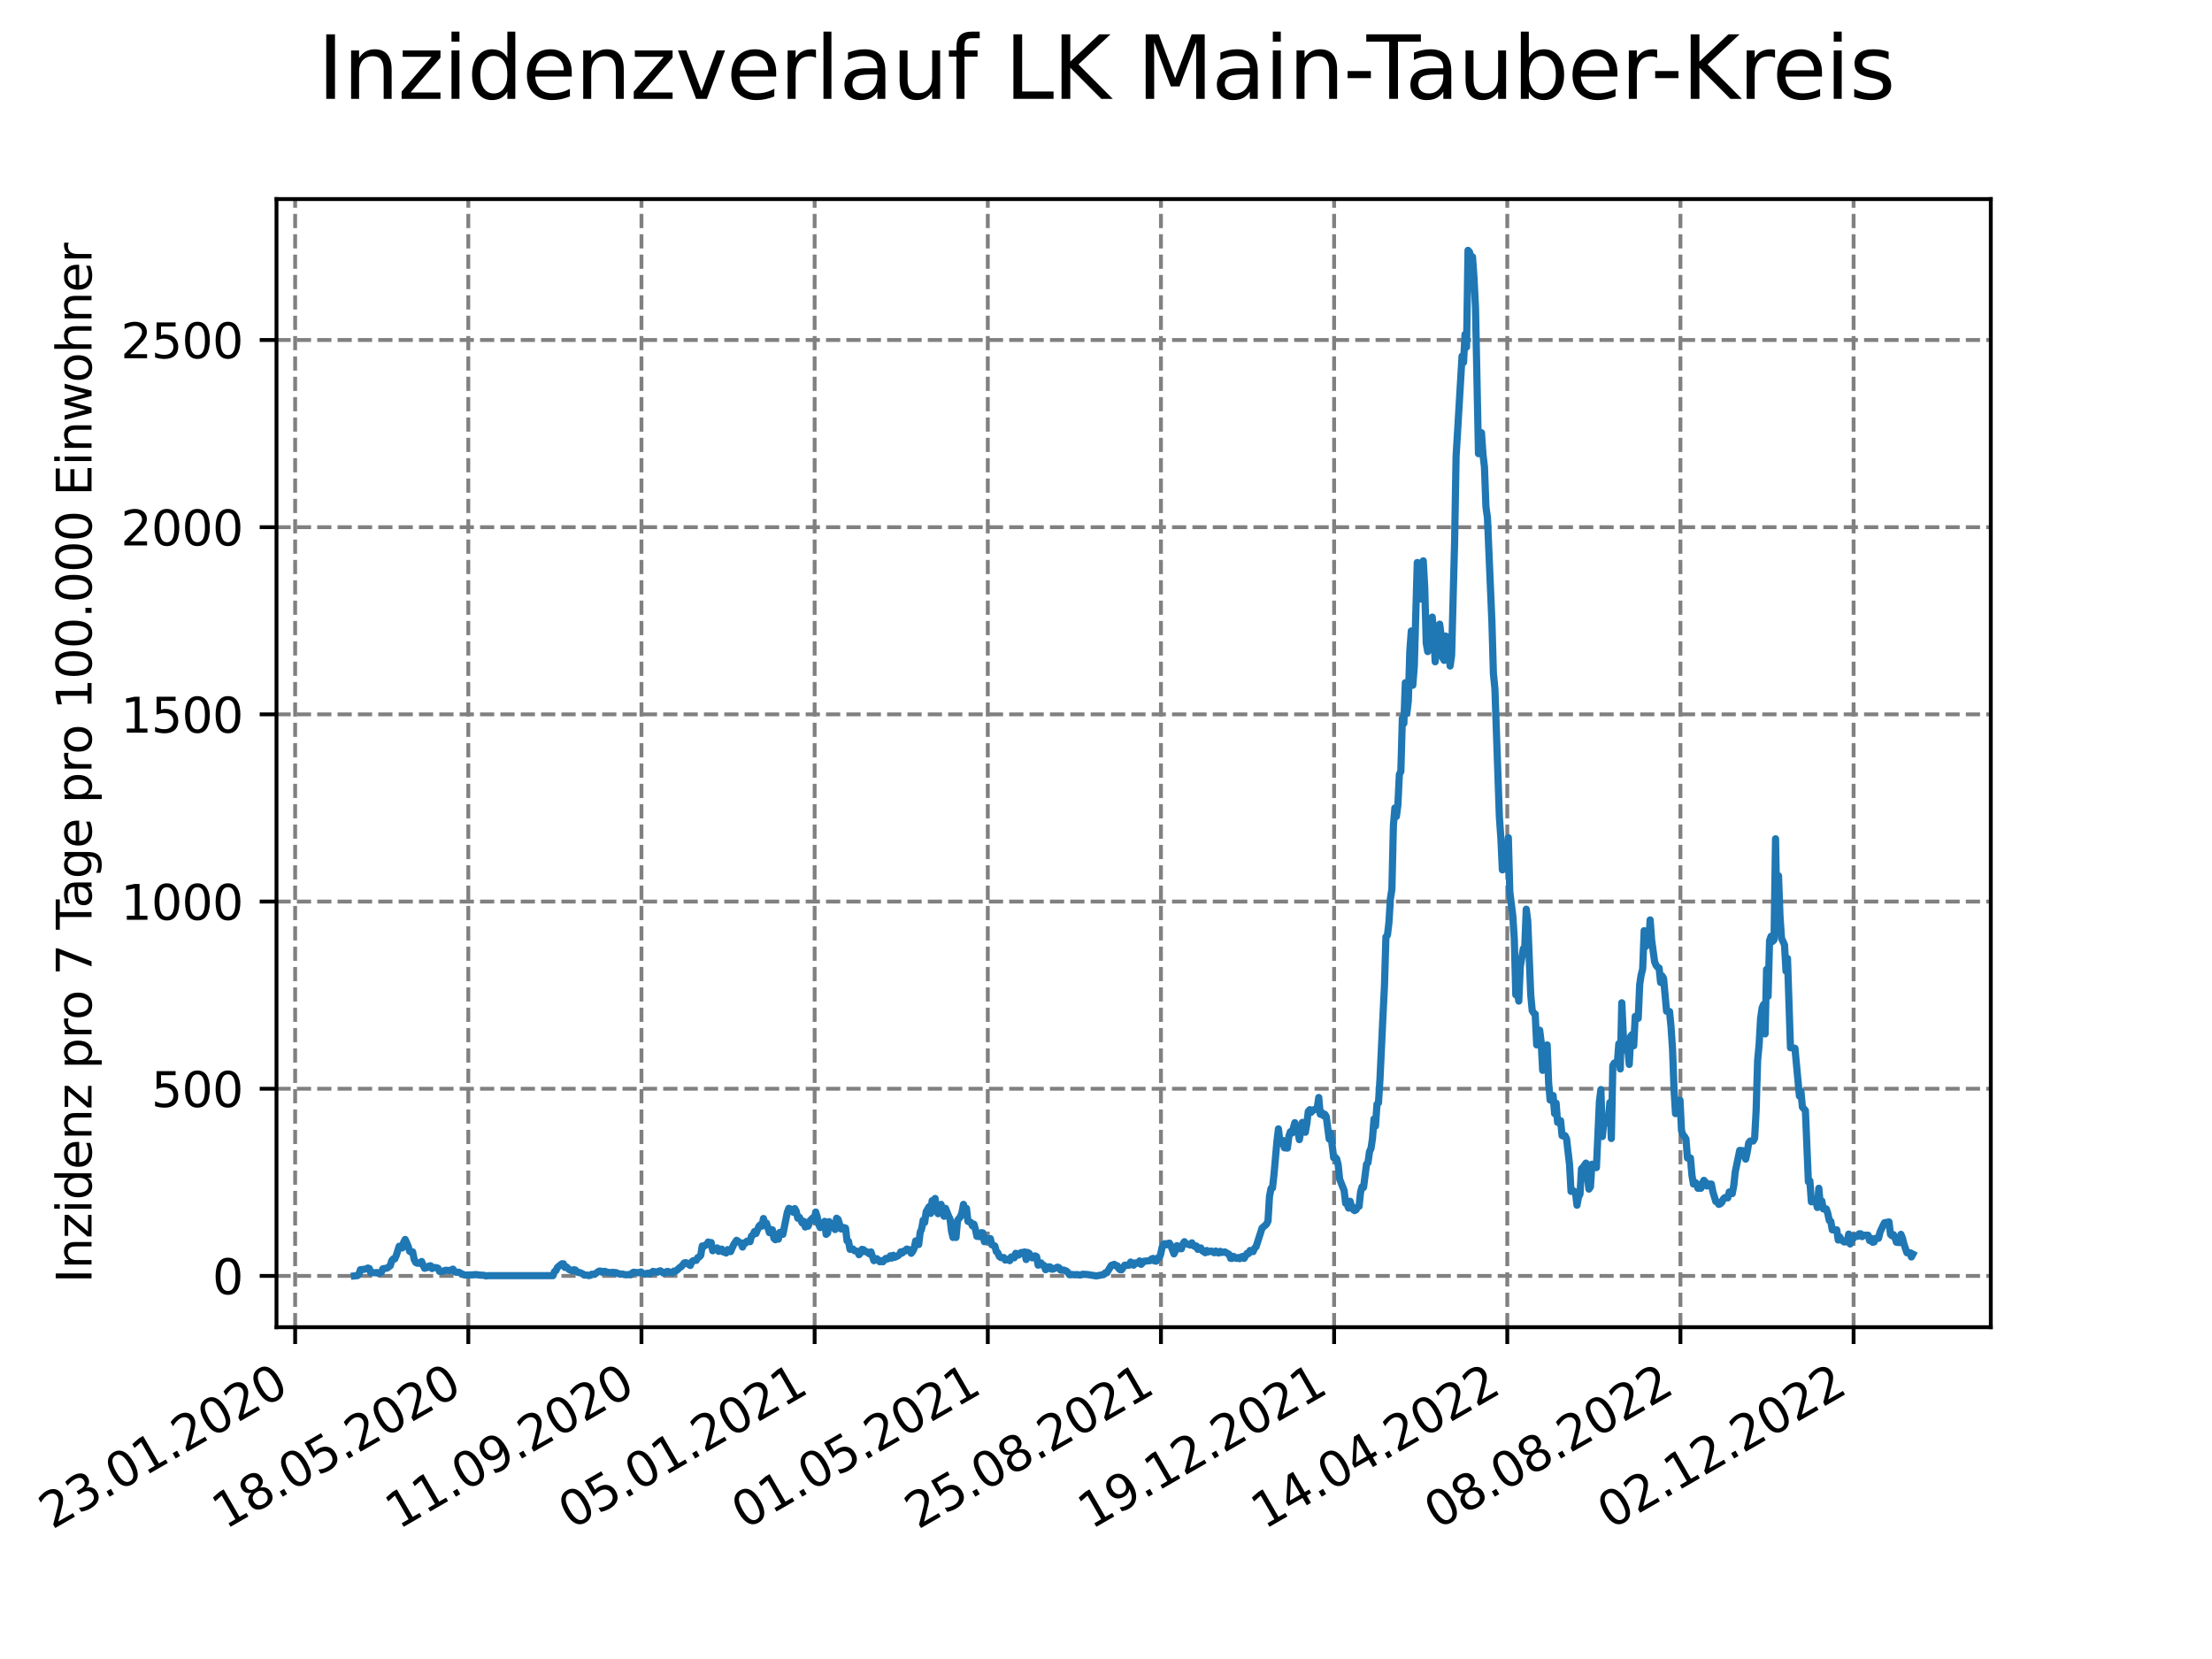 <?xml version="1.0" encoding="utf-8" standalone="no"?>
<!DOCTYPE svg PUBLIC "-//W3C//DTD SVG 1.1//EN"
  "http://www.w3.org/Graphics/SVG/1.1/DTD/svg11.dtd">
<svg xmlns:xlink="http://www.w3.org/1999/xlink" width="460.8pt" height="345.6pt" viewBox="0 0 460.8 345.6" xmlns="http://www.w3.org/2000/svg" version="1.1">
 <defs>
  <style type="text/css">*{stroke-linejoin: round; stroke-linecap: butt}</style>
 </defs>
 <g id="figure_1">
  <g id="patch_1">
   <path d="M 0 345.6 
L 460.8 345.6 
L 460.8 0 
L 0 0 
z
" style="fill: #ffffff"/>
  </g>
  <g id="axes_1">
   <g id="patch_2">
    <path d="M 57.6 276.48 
L 414.72 276.48 
L 414.72 41.472 
L 57.6 41.472 
z
" style="fill: #ffffff"/>
   </g>
   <g id="matplotlib.axis_1">
    <g id="xtick_1">
     <g id="line2d_1">
      <path d="M 61.485 276.48 
L 61.485 41.472 
" clip-path="url(#pa6967c7c0f)" style="fill: none; stroke-dasharray: 2.96,1.28; stroke-dashoffset: 0; stroke: #808080; stroke-width: 0.8"/>
     </g>
     <g id="line2d_2">
      <defs>
       <path id="m2608edc318" d="M 0 0 
L 0 3.5 
" style="stroke: #000000; stroke-width: 0.8"/>
      </defs>
      <g>
       <use xlink:href="#m2608edc318" x="61.485" y="276.48" style="stroke: #000000; stroke-width: 0.8"/>
      </g>
     </g>
     <g id="text_1">
      <!-- 23.01.2020 -->
      <g transform="translate(10.859 318.689) rotate(-30) scale(0.1 -0.1)">
       <defs>
        <path id="DejaVuSans-32" d="M 1228 531 
L 3431 531 
L 3431 0 
L 469 0 
L 469 531 
Q 828 903 1448 1529 
Q 2069 2156 2228 2338 
Q 2531 2678 2651 2914 
Q 2772 3150 2772 3378 
Q 2772 3750 2511 3984 
Q 2250 4219 1831 4219 
Q 1534 4219 1204 4116 
Q 875 4013 500 3803 
L 500 4441 
Q 881 4594 1212 4672 
Q 1544 4750 1819 4750 
Q 2544 4750 2975 4387 
Q 3406 4025 3406 3419 
Q 3406 3131 3298 2873 
Q 3191 2616 2906 2266 
Q 2828 2175 2409 1742 
Q 1991 1309 1228 531 
z
" transform="scale(0.016)"/>
        <path id="DejaVuSans-33" d="M 2597 2516 
Q 3050 2419 3304 2112 
Q 3559 1806 3559 1356 
Q 3559 666 3084 287 
Q 2609 -91 1734 -91 
Q 1441 -91 1130 -33 
Q 819 25 488 141 
L 488 750 
Q 750 597 1062 519 
Q 1375 441 1716 441 
Q 2309 441 2620 675 
Q 2931 909 2931 1356 
Q 2931 1769 2642 2001 
Q 2353 2234 1838 2234 
L 1294 2234 
L 1294 2753 
L 1863 2753 
Q 2328 2753 2575 2939 
Q 2822 3125 2822 3475 
Q 2822 3834 2567 4026 
Q 2313 4219 1838 4219 
Q 1578 4219 1281 4162 
Q 984 4106 628 3988 
L 628 4550 
Q 988 4650 1302 4700 
Q 1616 4750 1894 4750 
Q 2613 4750 3031 4423 
Q 3450 4097 3450 3541 
Q 3450 3153 3228 2886 
Q 3006 2619 2597 2516 
z
" transform="scale(0.016)"/>
        <path id="DejaVuSans-2e" d="M 684 794 
L 1344 794 
L 1344 0 
L 684 0 
L 684 794 
z
" transform="scale(0.016)"/>
        <path id="DejaVuSans-30" d="M 2034 4250 
Q 1547 4250 1301 3770 
Q 1056 3291 1056 2328 
Q 1056 1369 1301 889 
Q 1547 409 2034 409 
Q 2525 409 2770 889 
Q 3016 1369 3016 2328 
Q 3016 3291 2770 3770 
Q 2525 4250 2034 4250 
z
M 2034 4750 
Q 2819 4750 3233 4129 
Q 3647 3509 3647 2328 
Q 3647 1150 3233 529 
Q 2819 -91 2034 -91 
Q 1250 -91 836 529 
Q 422 1150 422 2328 
Q 422 3509 836 4129 
Q 1250 4750 2034 4750 
z
" transform="scale(0.016)"/>
        <path id="DejaVuSans-31" d="M 794 531 
L 1825 531 
L 1825 4091 
L 703 3866 
L 703 4441 
L 1819 4666 
L 2450 4666 
L 2450 531 
L 3481 531 
L 3481 0 
L 794 0 
L 794 531 
z
" transform="scale(0.016)"/>
       </defs>
       <use xlink:href="#DejaVuSans-32"/>
       <use xlink:href="#DejaVuSans-33" x="63.623"/>
       <use xlink:href="#DejaVuSans-2e" x="127.246"/>
       <use xlink:href="#DejaVuSans-30" x="159.033"/>
       <use xlink:href="#DejaVuSans-31" x="222.656"/>
       <use xlink:href="#DejaVuSans-2e" x="286.279"/>
       <use xlink:href="#DejaVuSans-32" x="318.066"/>
       <use xlink:href="#DejaVuSans-30" x="381.689"/>
       <use xlink:href="#DejaVuSans-32" x="445.312"/>
       <use xlink:href="#DejaVuSans-30" x="508.936"/>
      </g>
     </g>
    </g>
    <g id="xtick_2">
     <g id="line2d_3">
      <path d="M 97.557 276.48 
L 97.557 41.472 
" clip-path="url(#pa6967c7c0f)" style="fill: none; stroke-dasharray: 2.96,1.28; stroke-dashoffset: 0; stroke: #808080; stroke-width: 0.8"/>
     </g>
     <g id="line2d_4">
      <g>
       <use xlink:href="#m2608edc318" x="97.557" y="276.48" style="stroke: #000000; stroke-width: 0.8"/>
      </g>
     </g>
     <g id="text_2">
      <!-- 18.05.2020 -->
      <g transform="translate(46.932 318.689) rotate(-30) scale(0.1 -0.1)">
       <defs>
        <path id="DejaVuSans-38" d="M 2034 2216 
Q 1584 2216 1326 1975 
Q 1069 1734 1069 1313 
Q 1069 891 1326 650 
Q 1584 409 2034 409 
Q 2484 409 2743 651 
Q 3003 894 3003 1313 
Q 3003 1734 2745 1975 
Q 2488 2216 2034 2216 
z
M 1403 2484 
Q 997 2584 770 2862 
Q 544 3141 544 3541 
Q 544 4100 942 4425 
Q 1341 4750 2034 4750 
Q 2731 4750 3128 4425 
Q 3525 4100 3525 3541 
Q 3525 3141 3298 2862 
Q 3072 2584 2669 2484 
Q 3125 2378 3379 2068 
Q 3634 1759 3634 1313 
Q 3634 634 3220 271 
Q 2806 -91 2034 -91 
Q 1263 -91 848 271 
Q 434 634 434 1313 
Q 434 1759 690 2068 
Q 947 2378 1403 2484 
z
M 1172 3481 
Q 1172 3119 1398 2916 
Q 1625 2713 2034 2713 
Q 2441 2713 2670 2916 
Q 2900 3119 2900 3481 
Q 2900 3844 2670 4047 
Q 2441 4250 2034 4250 
Q 1625 4250 1398 4047 
Q 1172 3844 1172 3481 
z
" transform="scale(0.016)"/>
        <path id="DejaVuSans-35" d="M 691 4666 
L 3169 4666 
L 3169 4134 
L 1269 4134 
L 1269 2991 
Q 1406 3038 1543 3061 
Q 1681 3084 1819 3084 
Q 2600 3084 3056 2656 
Q 3513 2228 3513 1497 
Q 3513 744 3044 326 
Q 2575 -91 1722 -91 
Q 1428 -91 1123 -41 
Q 819 9 494 109 
L 494 744 
Q 775 591 1075 516 
Q 1375 441 1709 441 
Q 2250 441 2565 725 
Q 2881 1009 2881 1497 
Q 2881 1984 2565 2268 
Q 2250 2553 1709 2553 
Q 1456 2553 1204 2497 
Q 953 2441 691 2322 
L 691 4666 
z
" transform="scale(0.016)"/>
       </defs>
       <use xlink:href="#DejaVuSans-31"/>
       <use xlink:href="#DejaVuSans-38" x="63.623"/>
       <use xlink:href="#DejaVuSans-2e" x="127.246"/>
       <use xlink:href="#DejaVuSans-30" x="159.033"/>
       <use xlink:href="#DejaVuSans-35" x="222.656"/>
       <use xlink:href="#DejaVuSans-2e" x="286.279"/>
       <use xlink:href="#DejaVuSans-32" x="318.066"/>
       <use xlink:href="#DejaVuSans-30" x="381.689"/>
       <use xlink:href="#DejaVuSans-32" x="445.312"/>
       <use xlink:href="#DejaVuSans-30" x="508.936"/>
      </g>
     </g>
    </g>
    <g id="xtick_3">
     <g id="line2d_5">
      <path d="M 133.63 276.48 
L 133.63 41.472 
" clip-path="url(#pa6967c7c0f)" style="fill: none; stroke-dasharray: 2.96,1.28; stroke-dashoffset: 0; stroke: #808080; stroke-width: 0.8"/>
     </g>
     <g id="line2d_6">
      <g>
       <use xlink:href="#m2608edc318" x="133.63" y="276.48" style="stroke: #000000; stroke-width: 0.8"/>
      </g>
     </g>
     <g id="text_3">
      <!-- 11.09.2020 -->
      <g transform="translate(83.005 318.689) rotate(-30) scale(0.1 -0.1)">
       <defs>
        <path id="DejaVuSans-39" d="M 703 97 
L 703 672 
Q 941 559 1184 500 
Q 1428 441 1663 441 
Q 2288 441 2617 861 
Q 2947 1281 2994 2138 
Q 2813 1869 2534 1725 
Q 2256 1581 1919 1581 
Q 1219 1581 811 2004 
Q 403 2428 403 3163 
Q 403 3881 828 4315 
Q 1253 4750 1959 4750 
Q 2769 4750 3195 4129 
Q 3622 3509 3622 2328 
Q 3622 1225 3098 567 
Q 2575 -91 1691 -91 
Q 1453 -91 1209 -44 
Q 966 3 703 97 
z
M 1959 2075 
Q 2384 2075 2632 2365 
Q 2881 2656 2881 3163 
Q 2881 3666 2632 3958 
Q 2384 4250 1959 4250 
Q 1534 4250 1286 3958 
Q 1038 3666 1038 3163 
Q 1038 2656 1286 2365 
Q 1534 2075 1959 2075 
z
" transform="scale(0.016)"/>
       </defs>
       <use xlink:href="#DejaVuSans-31"/>
       <use xlink:href="#DejaVuSans-31" x="63.623"/>
       <use xlink:href="#DejaVuSans-2e" x="127.246"/>
       <use xlink:href="#DejaVuSans-30" x="159.033"/>
       <use xlink:href="#DejaVuSans-39" x="222.656"/>
       <use xlink:href="#DejaVuSans-2e" x="286.279"/>
       <use xlink:href="#DejaVuSans-32" x="318.066"/>
       <use xlink:href="#DejaVuSans-30" x="381.689"/>
       <use xlink:href="#DejaVuSans-32" x="445.312"/>
       <use xlink:href="#DejaVuSans-30" x="508.936"/>
      </g>
     </g>
    </g>
    <g id="xtick_4">
     <g id="line2d_7">
      <path d="M 169.703 276.48 
L 169.703 41.472 
" clip-path="url(#pa6967c7c0f)" style="fill: none; stroke-dasharray: 2.96,1.28; stroke-dashoffset: 0; stroke: #808080; stroke-width: 0.8"/>
     </g>
     <g id="line2d_8">
      <g>
       <use xlink:href="#m2608edc318" x="169.703" y="276.48" style="stroke: #000000; stroke-width: 0.8"/>
      </g>
     </g>
     <g id="text_4">
      <!-- 05.01.2021 -->
      <g transform="translate(119.078 318.689) rotate(-30) scale(0.1 -0.1)">
       <use xlink:href="#DejaVuSans-30"/>
       <use xlink:href="#DejaVuSans-35" x="63.623"/>
       <use xlink:href="#DejaVuSans-2e" x="127.246"/>
       <use xlink:href="#DejaVuSans-30" x="159.033"/>
       <use xlink:href="#DejaVuSans-31" x="222.656"/>
       <use xlink:href="#DejaVuSans-2e" x="286.279"/>
       <use xlink:href="#DejaVuSans-32" x="318.066"/>
       <use xlink:href="#DejaVuSans-30" x="381.689"/>
       <use xlink:href="#DejaVuSans-32" x="445.312"/>
       <use xlink:href="#DejaVuSans-31" x="508.936"/>
      </g>
     </g>
    </g>
    <g id="xtick_5">
     <g id="line2d_9">
      <path d="M 205.775 276.48 
L 205.775 41.472 
" clip-path="url(#pa6967c7c0f)" style="fill: none; stroke-dasharray: 2.96,1.28; stroke-dashoffset: 0; stroke: #808080; stroke-width: 0.8"/>
     </g>
     <g id="line2d_10">
      <g>
       <use xlink:href="#m2608edc318" x="205.775" y="276.48" style="stroke: #000000; stroke-width: 0.8"/>
      </g>
     </g>
     <g id="text_5">
      <!-- 01.05.2021 -->
      <g transform="translate(155.15 318.689) rotate(-30) scale(0.1 -0.1)">
       <use xlink:href="#DejaVuSans-30"/>
       <use xlink:href="#DejaVuSans-31" x="63.623"/>
       <use xlink:href="#DejaVuSans-2e" x="127.246"/>
       <use xlink:href="#DejaVuSans-30" x="159.033"/>
       <use xlink:href="#DejaVuSans-35" x="222.656"/>
       <use xlink:href="#DejaVuSans-2e" x="286.279"/>
       <use xlink:href="#DejaVuSans-32" x="318.066"/>
       <use xlink:href="#DejaVuSans-30" x="381.689"/>
       <use xlink:href="#DejaVuSans-32" x="445.312"/>
       <use xlink:href="#DejaVuSans-31" x="508.936"/>
      </g>
     </g>
    </g>
    <g id="xtick_6">
     <g id="line2d_11">
      <path d="M 241.848 276.48 
L 241.848 41.472 
" clip-path="url(#pa6967c7c0f)" style="fill: none; stroke-dasharray: 2.96,1.28; stroke-dashoffset: 0; stroke: #808080; stroke-width: 0.8"/>
     </g>
     <g id="line2d_12">
      <g>
       <use xlink:href="#m2608edc318" x="241.848" y="276.48" style="stroke: #000000; stroke-width: 0.8"/>
      </g>
     </g>
     <g id="text_6">
      <!-- 25.08.2021 -->
      <g transform="translate(191.223 318.689) rotate(-30) scale(0.1 -0.1)">
       <use xlink:href="#DejaVuSans-32"/>
       <use xlink:href="#DejaVuSans-35" x="63.623"/>
       <use xlink:href="#DejaVuSans-2e" x="127.246"/>
       <use xlink:href="#DejaVuSans-30" x="159.033"/>
       <use xlink:href="#DejaVuSans-38" x="222.656"/>
       <use xlink:href="#DejaVuSans-2e" x="286.279"/>
       <use xlink:href="#DejaVuSans-32" x="318.066"/>
       <use xlink:href="#DejaVuSans-30" x="381.689"/>
       <use xlink:href="#DejaVuSans-32" x="445.312"/>
       <use xlink:href="#DejaVuSans-31" x="508.936"/>
      </g>
     </g>
    </g>
    <g id="xtick_7">
     <g id="line2d_13">
      <path d="M 277.921 276.48 
L 277.921 41.472 
" clip-path="url(#pa6967c7c0f)" style="fill: none; stroke-dasharray: 2.96,1.28; stroke-dashoffset: 0; stroke: #808080; stroke-width: 0.8"/>
     </g>
     <g id="line2d_14">
      <g>
       <use xlink:href="#m2608edc318" x="277.921" y="276.48" style="stroke: #000000; stroke-width: 0.8"/>
      </g>
     </g>
     <g id="text_7">
      <!-- 19.12.2021 -->
      <g transform="translate(227.296 318.689) rotate(-30) scale(0.1 -0.1)">
       <use xlink:href="#DejaVuSans-31"/>
       <use xlink:href="#DejaVuSans-39" x="63.623"/>
       <use xlink:href="#DejaVuSans-2e" x="127.246"/>
       <use xlink:href="#DejaVuSans-31" x="159.033"/>
       <use xlink:href="#DejaVuSans-32" x="222.656"/>
       <use xlink:href="#DejaVuSans-2e" x="286.279"/>
       <use xlink:href="#DejaVuSans-32" x="318.066"/>
       <use xlink:href="#DejaVuSans-30" x="381.689"/>
       <use xlink:href="#DejaVuSans-32" x="445.312"/>
       <use xlink:href="#DejaVuSans-31" x="508.936"/>
      </g>
     </g>
    </g>
    <g id="xtick_8">
     <g id="line2d_15">
      <path d="M 313.994 276.48 
L 313.994 41.472 
" clip-path="url(#pa6967c7c0f)" style="fill: none; stroke-dasharray: 2.96,1.28; stroke-dashoffset: 0; stroke: #808080; stroke-width: 0.8"/>
     </g>
     <g id="line2d_16">
      <g>
       <use xlink:href="#m2608edc318" x="313.994" y="276.48" style="stroke: #000000; stroke-width: 0.8"/>
      </g>
     </g>
     <g id="text_8">
      <!-- 14.04.2022 -->
      <g transform="translate(263.368 318.689) rotate(-30) scale(0.1 -0.1)">
       <defs>
        <path id="DejaVuSans-34" d="M 2419 4116 
L 825 1625 
L 2419 1625 
L 2419 4116 
z
M 2253 4666 
L 3047 4666 
L 3047 1625 
L 3713 1625 
L 3713 1100 
L 3047 1100 
L 3047 0 
L 2419 0 
L 2419 1100 
L 313 1100 
L 313 1709 
L 2253 4666 
z
" transform="scale(0.016)"/>
       </defs>
       <use xlink:href="#DejaVuSans-31"/>
       <use xlink:href="#DejaVuSans-34" x="63.623"/>
       <use xlink:href="#DejaVuSans-2e" x="127.246"/>
       <use xlink:href="#DejaVuSans-30" x="159.033"/>
       <use xlink:href="#DejaVuSans-34" x="222.656"/>
       <use xlink:href="#DejaVuSans-2e" x="286.279"/>
       <use xlink:href="#DejaVuSans-32" x="318.066"/>
       <use xlink:href="#DejaVuSans-30" x="381.689"/>
       <use xlink:href="#DejaVuSans-32" x="445.312"/>
       <use xlink:href="#DejaVuSans-32" x="508.936"/>
      </g>
     </g>
    </g>
    <g id="xtick_9">
     <g id="line2d_17">
      <path d="M 350.066 276.48 
L 350.066 41.472 
" clip-path="url(#pa6967c7c0f)" style="fill: none; stroke-dasharray: 2.96,1.28; stroke-dashoffset: 0; stroke: #808080; stroke-width: 0.8"/>
     </g>
     <g id="line2d_18">
      <g>
       <use xlink:href="#m2608edc318" x="350.066" y="276.48" style="stroke: #000000; stroke-width: 0.8"/>
      </g>
     </g>
     <g id="text_9">
      <!-- 08.08.2022 -->
      <g transform="translate(299.441 318.689) rotate(-30) scale(0.1 -0.1)">
       <use xlink:href="#DejaVuSans-30"/>
       <use xlink:href="#DejaVuSans-38" x="63.623"/>
       <use xlink:href="#DejaVuSans-2e" x="127.246"/>
       <use xlink:href="#DejaVuSans-30" x="159.033"/>
       <use xlink:href="#DejaVuSans-38" x="222.656"/>
       <use xlink:href="#DejaVuSans-2e" x="286.279"/>
       <use xlink:href="#DejaVuSans-32" x="318.066"/>
       <use xlink:href="#DejaVuSans-30" x="381.689"/>
       <use xlink:href="#DejaVuSans-32" x="445.312"/>
       <use xlink:href="#DejaVuSans-32" x="508.936"/>
      </g>
     </g>
    </g>
    <g id="xtick_10">
     <g id="line2d_19">
      <path d="M 386.139 276.48 
L 386.139 41.472 
" clip-path="url(#pa6967c7c0f)" style="fill: none; stroke-dasharray: 2.96,1.28; stroke-dashoffset: 0; stroke: #808080; stroke-width: 0.8"/>
     </g>
     <g id="line2d_20">
      <g>
       <use xlink:href="#m2608edc318" x="386.139" y="276.48" style="stroke: #000000; stroke-width: 0.8"/>
      </g>
     </g>
     <g id="text_10">
      <!-- 02.12.2022 -->
      <g transform="translate(335.514 318.689) rotate(-30) scale(0.1 -0.1)">
       <use xlink:href="#DejaVuSans-30"/>
       <use xlink:href="#DejaVuSans-32" x="63.623"/>
       <use xlink:href="#DejaVuSans-2e" x="127.246"/>
       <use xlink:href="#DejaVuSans-31" x="159.033"/>
       <use xlink:href="#DejaVuSans-32" x="222.656"/>
       <use xlink:href="#DejaVuSans-2e" x="286.279"/>
       <use xlink:href="#DejaVuSans-32" x="318.066"/>
       <use xlink:href="#DejaVuSans-30" x="381.689"/>
       <use xlink:href="#DejaVuSans-32" x="445.312"/>
       <use xlink:href="#DejaVuSans-32" x="508.936"/>
      </g>
     </g>
    </g>
   </g>
   <g id="matplotlib.axis_2">
    <g id="ytick_1">
     <g id="line2d_21">
      <path d="M 57.6 265.798 
L 414.72 265.798 
" clip-path="url(#pa6967c7c0f)" style="fill: none; stroke-dasharray: 2.96,1.28; stroke-dashoffset: 0; stroke: #808080; stroke-width: 0.8"/>
     </g>
     <g id="line2d_22">
      <defs>
       <path id="m32e8755e4c" d="M 0 0 
L -3.5 0 
" style="stroke: #000000; stroke-width: 0.8"/>
      </defs>
      <g>
       <use xlink:href="#m32e8755e4c" x="57.6" y="265.798" style="stroke: #000000; stroke-width: 0.8"/>
      </g>
     </g>
     <g id="text_11">
      <!-- 0 -->
      <g transform="translate(44.237 269.597) scale(0.1 -0.1)">
       <use xlink:href="#DejaVuSans-30"/>
      </g>
     </g>
    </g>
    <g id="ytick_2">
     <g id="line2d_23">
      <path d="M 57.6 226.804 
L 414.72 226.804 
" clip-path="url(#pa6967c7c0f)" style="fill: none; stroke-dasharray: 2.96,1.28; stroke-dashoffset: 0; stroke: #808080; stroke-width: 0.8"/>
     </g>
     <g id="line2d_24">
      <g>
       <use xlink:href="#m32e8755e4c" x="57.6" y="226.804" style="stroke: #000000; stroke-width: 0.8"/>
      </g>
     </g>
     <g id="text_12">
      <!-- 500 -->
      <g transform="translate(31.512 230.603) scale(0.1 -0.1)">
       <use xlink:href="#DejaVuSans-35"/>
       <use xlink:href="#DejaVuSans-30" x="63.623"/>
       <use xlink:href="#DejaVuSans-30" x="127.246"/>
      </g>
     </g>
    </g>
    <g id="ytick_3">
     <g id="line2d_25">
      <path d="M 57.6 187.81 
L 414.72 187.81 
" clip-path="url(#pa6967c7c0f)" style="fill: none; stroke-dasharray: 2.96,1.28; stroke-dashoffset: 0; stroke: #808080; stroke-width: 0.8"/>
     </g>
     <g id="line2d_26">
      <g>
       <use xlink:href="#m32e8755e4c" x="57.6" y="187.81" style="stroke: #000000; stroke-width: 0.8"/>
      </g>
     </g>
     <g id="text_13">
      <!-- 1000 -->
      <g transform="translate(25.15 191.609) scale(0.1 -0.1)">
       <use xlink:href="#DejaVuSans-31"/>
       <use xlink:href="#DejaVuSans-30" x="63.623"/>
       <use xlink:href="#DejaVuSans-30" x="127.246"/>
       <use xlink:href="#DejaVuSans-30" x="190.869"/>
      </g>
     </g>
    </g>
    <g id="ytick_4">
     <g id="line2d_27">
      <path d="M 57.6 148.816 
L 414.72 148.816 
" clip-path="url(#pa6967c7c0f)" style="fill: none; stroke-dasharray: 2.96,1.28; stroke-dashoffset: 0; stroke: #808080; stroke-width: 0.8"/>
     </g>
     <g id="line2d_28">
      <g>
       <use xlink:href="#m32e8755e4c" x="57.6" y="148.816" style="stroke: #000000; stroke-width: 0.8"/>
      </g>
     </g>
     <g id="text_14">
      <!-- 1500 -->
      <g transform="translate(25.15 152.615) scale(0.1 -0.1)">
       <use xlink:href="#DejaVuSans-31"/>
       <use xlink:href="#DejaVuSans-35" x="63.623"/>
       <use xlink:href="#DejaVuSans-30" x="127.246"/>
       <use xlink:href="#DejaVuSans-30" x="190.869"/>
      </g>
     </g>
    </g>
    <g id="ytick_5">
     <g id="line2d_29">
      <path d="M 57.6 109.822 
L 414.72 109.822 
" clip-path="url(#pa6967c7c0f)" style="fill: none; stroke-dasharray: 2.96,1.28; stroke-dashoffset: 0; stroke: #808080; stroke-width: 0.8"/>
     </g>
     <g id="line2d_30">
      <g>
       <use xlink:href="#m32e8755e4c" x="57.6" y="109.822" style="stroke: #000000; stroke-width: 0.8"/>
      </g>
     </g>
     <g id="text_15">
      <!-- 2000 -->
      <g transform="translate(25.15 113.621) scale(0.1 -0.1)">
       <use xlink:href="#DejaVuSans-32"/>
       <use xlink:href="#DejaVuSans-30" x="63.623"/>
       <use xlink:href="#DejaVuSans-30" x="127.246"/>
       <use xlink:href="#DejaVuSans-30" x="190.869"/>
      </g>
     </g>
    </g>
    <g id="ytick_6">
     <g id="line2d_31">
      <path d="M 57.6 70.828 
L 414.72 70.828 
" clip-path="url(#pa6967c7c0f)" style="fill: none; stroke-dasharray: 2.96,1.28; stroke-dashoffset: 0; stroke: #808080; stroke-width: 0.8"/>
     </g>
     <g id="line2d_32">
      <g>
       <use xlink:href="#m32e8755e4c" x="57.6" y="70.828" style="stroke: #000000; stroke-width: 0.8"/>
      </g>
     </g>
     <g id="text_16">
      <!-- 2500 -->
      <g transform="translate(25.15 74.627) scale(0.1 -0.1)">
       <use xlink:href="#DejaVuSans-32"/>
       <use xlink:href="#DejaVuSans-35" x="63.623"/>
       <use xlink:href="#DejaVuSans-30" x="127.246"/>
       <use xlink:href="#DejaVuSans-30" x="190.869"/>
      </g>
     </g>
    </g>
    <g id="text_17">
     <!-- Inzidenz pro 7 Tage pro 100.000 Einwohner -->
     <g transform="translate(19.07 267.301) rotate(-90) scale(0.1 -0.1)">
      <defs>
       <path id="DejaVuSans-49" d="M 628 4666 
L 1259 4666 
L 1259 0 
L 628 0 
L 628 4666 
z
" transform="scale(0.016)"/>
       <path id="DejaVuSans-6e" d="M 3513 2113 
L 3513 0 
L 2938 0 
L 2938 2094 
Q 2938 2591 2744 2837 
Q 2550 3084 2163 3084 
Q 1697 3084 1428 2787 
Q 1159 2491 1159 1978 
L 1159 0 
L 581 0 
L 581 3500 
L 1159 3500 
L 1159 2956 
Q 1366 3272 1645 3428 
Q 1925 3584 2291 3584 
Q 2894 3584 3203 3211 
Q 3513 2838 3513 2113 
z
" transform="scale(0.016)"/>
       <path id="DejaVuSans-7a" d="M 353 3500 
L 3084 3500 
L 3084 2975 
L 922 459 
L 3084 459 
L 3084 0 
L 275 0 
L 275 525 
L 2438 3041 
L 353 3041 
L 353 3500 
z
" transform="scale(0.016)"/>
       <path id="DejaVuSans-69" d="M 603 3500 
L 1178 3500 
L 1178 0 
L 603 0 
L 603 3500 
z
M 603 4863 
L 1178 4863 
L 1178 4134 
L 603 4134 
L 603 4863 
z
" transform="scale(0.016)"/>
       <path id="DejaVuSans-64" d="M 2906 2969 
L 2906 4863 
L 3481 4863 
L 3481 0 
L 2906 0 
L 2906 525 
Q 2725 213 2448 61 
Q 2172 -91 1784 -91 
Q 1150 -91 751 415 
Q 353 922 353 1747 
Q 353 2572 751 3078 
Q 1150 3584 1784 3584 
Q 2172 3584 2448 3432 
Q 2725 3281 2906 2969 
z
M 947 1747 
Q 947 1113 1208 752 
Q 1469 391 1925 391 
Q 2381 391 2643 752 
Q 2906 1113 2906 1747 
Q 2906 2381 2643 2742 
Q 2381 3103 1925 3103 
Q 1469 3103 1208 2742 
Q 947 2381 947 1747 
z
" transform="scale(0.016)"/>
       <path id="DejaVuSans-65" d="M 3597 1894 
L 3597 1613 
L 953 1613 
Q 991 1019 1311 708 
Q 1631 397 2203 397 
Q 2534 397 2845 478 
Q 3156 559 3463 722 
L 3463 178 
Q 3153 47 2828 -22 
Q 2503 -91 2169 -91 
Q 1331 -91 842 396 
Q 353 884 353 1716 
Q 353 2575 817 3079 
Q 1281 3584 2069 3584 
Q 2775 3584 3186 3129 
Q 3597 2675 3597 1894 
z
M 3022 2063 
Q 3016 2534 2758 2815 
Q 2500 3097 2075 3097 
Q 1594 3097 1305 2825 
Q 1016 2553 972 2059 
L 3022 2063 
z
" transform="scale(0.016)"/>
       <path id="DejaVuSans-20" transform="scale(0.016)"/>
       <path id="DejaVuSans-70" d="M 1159 525 
L 1159 -1331 
L 581 -1331 
L 581 3500 
L 1159 3500 
L 1159 2969 
Q 1341 3281 1617 3432 
Q 1894 3584 2278 3584 
Q 2916 3584 3314 3078 
Q 3713 2572 3713 1747 
Q 3713 922 3314 415 
Q 2916 -91 2278 -91 
Q 1894 -91 1617 61 
Q 1341 213 1159 525 
z
M 3116 1747 
Q 3116 2381 2855 2742 
Q 2594 3103 2138 3103 
Q 1681 3103 1420 2742 
Q 1159 2381 1159 1747 
Q 1159 1113 1420 752 
Q 1681 391 2138 391 
Q 2594 391 2855 752 
Q 3116 1113 3116 1747 
z
" transform="scale(0.016)"/>
       <path id="DejaVuSans-72" d="M 2631 2963 
Q 2534 3019 2420 3045 
Q 2306 3072 2169 3072 
Q 1681 3072 1420 2755 
Q 1159 2438 1159 1844 
L 1159 0 
L 581 0 
L 581 3500 
L 1159 3500 
L 1159 2956 
Q 1341 3275 1631 3429 
Q 1922 3584 2338 3584 
Q 2397 3584 2469 3576 
Q 2541 3569 2628 3553 
L 2631 2963 
z
" transform="scale(0.016)"/>
       <path id="DejaVuSans-6f" d="M 1959 3097 
Q 1497 3097 1228 2736 
Q 959 2375 959 1747 
Q 959 1119 1226 758 
Q 1494 397 1959 397 
Q 2419 397 2687 759 
Q 2956 1122 2956 1747 
Q 2956 2369 2687 2733 
Q 2419 3097 1959 3097 
z
M 1959 3584 
Q 2709 3584 3137 3096 
Q 3566 2609 3566 1747 
Q 3566 888 3137 398 
Q 2709 -91 1959 -91 
Q 1206 -91 779 398 
Q 353 888 353 1747 
Q 353 2609 779 3096 
Q 1206 3584 1959 3584 
z
" transform="scale(0.016)"/>
       <path id="DejaVuSans-37" d="M 525 4666 
L 3525 4666 
L 3525 4397 
L 1831 0 
L 1172 0 
L 2766 4134 
L 525 4134 
L 525 4666 
z
" transform="scale(0.016)"/>
       <path id="DejaVuSans-54" d="M -19 4666 
L 3928 4666 
L 3928 4134 
L 2272 4134 
L 2272 0 
L 1638 0 
L 1638 4134 
L -19 4134 
L -19 4666 
z
" transform="scale(0.016)"/>
       <path id="DejaVuSans-61" d="M 2194 1759 
Q 1497 1759 1228 1600 
Q 959 1441 959 1056 
Q 959 750 1161 570 
Q 1363 391 1709 391 
Q 2188 391 2477 730 
Q 2766 1069 2766 1631 
L 2766 1759 
L 2194 1759 
z
M 3341 1997 
L 3341 0 
L 2766 0 
L 2766 531 
Q 2569 213 2275 61 
Q 1981 -91 1556 -91 
Q 1019 -91 701 211 
Q 384 513 384 1019 
Q 384 1609 779 1909 
Q 1175 2209 1959 2209 
L 2766 2209 
L 2766 2266 
Q 2766 2663 2505 2880 
Q 2244 3097 1772 3097 
Q 1472 3097 1187 3025 
Q 903 2953 641 2809 
L 641 3341 
Q 956 3463 1253 3523 
Q 1550 3584 1831 3584 
Q 2591 3584 2966 3190 
Q 3341 2797 3341 1997 
z
" transform="scale(0.016)"/>
       <path id="DejaVuSans-67" d="M 2906 1791 
Q 2906 2416 2648 2759 
Q 2391 3103 1925 3103 
Q 1463 3103 1205 2759 
Q 947 2416 947 1791 
Q 947 1169 1205 825 
Q 1463 481 1925 481 
Q 2391 481 2648 825 
Q 2906 1169 2906 1791 
z
M 3481 434 
Q 3481 -459 3084 -895 
Q 2688 -1331 1869 -1331 
Q 1566 -1331 1297 -1286 
Q 1028 -1241 775 -1147 
L 775 -588 
Q 1028 -725 1275 -790 
Q 1522 -856 1778 -856 
Q 2344 -856 2625 -561 
Q 2906 -266 2906 331 
L 2906 616 
Q 2728 306 2450 153 
Q 2172 0 1784 0 
Q 1141 0 747 490 
Q 353 981 353 1791 
Q 353 2603 747 3093 
Q 1141 3584 1784 3584 
Q 2172 3584 2450 3431 
Q 2728 3278 2906 2969 
L 2906 3500 
L 3481 3500 
L 3481 434 
z
" transform="scale(0.016)"/>
       <path id="DejaVuSans-45" d="M 628 4666 
L 3578 4666 
L 3578 4134 
L 1259 4134 
L 1259 2753 
L 3481 2753 
L 3481 2222 
L 1259 2222 
L 1259 531 
L 3634 531 
L 3634 0 
L 628 0 
L 628 4666 
z
" transform="scale(0.016)"/>
       <path id="DejaVuSans-77" d="M 269 3500 
L 844 3500 
L 1563 769 
L 2278 3500 
L 2956 3500 
L 3675 769 
L 4391 3500 
L 4966 3500 
L 4050 0 
L 3372 0 
L 2619 2869 
L 1863 0 
L 1184 0 
L 269 3500 
z
" transform="scale(0.016)"/>
       <path id="DejaVuSans-68" d="M 3513 2113 
L 3513 0 
L 2938 0 
L 2938 2094 
Q 2938 2591 2744 2837 
Q 2550 3084 2163 3084 
Q 1697 3084 1428 2787 
Q 1159 2491 1159 1978 
L 1159 0 
L 581 0 
L 581 4863 
L 1159 4863 
L 1159 2956 
Q 1366 3272 1645 3428 
Q 1925 3584 2291 3584 
Q 2894 3584 3203 3211 
Q 3513 2838 3513 2113 
z
" transform="scale(0.016)"/>
      </defs>
      <use xlink:href="#DejaVuSans-49"/>
      <use xlink:href="#DejaVuSans-6e" x="29.492"/>
      <use xlink:href="#DejaVuSans-7a" x="92.871"/>
      <use xlink:href="#DejaVuSans-69" x="145.361"/>
      <use xlink:href="#DejaVuSans-64" x="173.145"/>
      <use xlink:href="#DejaVuSans-65" x="236.621"/>
      <use xlink:href="#DejaVuSans-6e" x="298.145"/>
      <use xlink:href="#DejaVuSans-7a" x="361.523"/>
      <use xlink:href="#DejaVuSans-20" x="414.014"/>
      <use xlink:href="#DejaVuSans-70" x="445.801"/>
      <use xlink:href="#DejaVuSans-72" x="509.277"/>
      <use xlink:href="#DejaVuSans-6f" x="548.141"/>
      <use xlink:href="#DejaVuSans-20" x="609.322"/>
      <use xlink:href="#DejaVuSans-37" x="641.109"/>
      <use xlink:href="#DejaVuSans-20" x="704.732"/>
      <use xlink:href="#DejaVuSans-54" x="736.52"/>
      <use xlink:href="#DejaVuSans-61" x="781.104"/>
      <use xlink:href="#DejaVuSans-67" x="842.383"/>
      <use xlink:href="#DejaVuSans-65" x="905.859"/>
      <use xlink:href="#DejaVuSans-20" x="967.383"/>
      <use xlink:href="#DejaVuSans-70" x="999.17"/>
      <use xlink:href="#DejaVuSans-72" x="1062.646"/>
      <use xlink:href="#DejaVuSans-6f" x="1101.51"/>
      <use xlink:href="#DejaVuSans-20" x="1162.691"/>
      <use xlink:href="#DejaVuSans-31" x="1194.479"/>
      <use xlink:href="#DejaVuSans-30" x="1258.102"/>
      <use xlink:href="#DejaVuSans-30" x="1321.725"/>
      <use xlink:href="#DejaVuSans-2e" x="1385.348"/>
      <use xlink:href="#DejaVuSans-30" x="1417.135"/>
      <use xlink:href="#DejaVuSans-30" x="1480.758"/>
      <use xlink:href="#DejaVuSans-30" x="1544.381"/>
      <use xlink:href="#DejaVuSans-20" x="1608.004"/>
      <use xlink:href="#DejaVuSans-45" x="1639.791"/>
      <use xlink:href="#DejaVuSans-69" x="1702.975"/>
      <use xlink:href="#DejaVuSans-6e" x="1730.758"/>
      <use xlink:href="#DejaVuSans-77" x="1794.137"/>
      <use xlink:href="#DejaVuSans-6f" x="1875.924"/>
      <use xlink:href="#DejaVuSans-68" x="1937.105"/>
      <use xlink:href="#DejaVuSans-6e" x="2000.484"/>
      <use xlink:href="#DejaVuSans-65" x="2063.863"/>
      <use xlink:href="#DejaVuSans-72" x="2125.387"/>
     </g>
    </g>
   </g>
   <g id="line2d_33">
    <path d="M 73.833 265.798 
L 74.455 265.739 
L 74.766 265.444 
L 75.077 264.502 
L 75.699 264.443 
L 76.321 264.325 
L 76.631 264.149 
L 76.942 264.266 
L 77.253 265.15 
L 77.564 265.091 
L 78.186 265.15 
L 78.497 265.091 
L 78.808 265.268 
L 79.119 265.209 
L 79.43 265.032 
L 79.741 264.325 
L 80.674 264.149 
L 81.296 263.677 
L 81.607 262.617 
L 81.918 262.264 
L 82.229 262.264 
L 82.54 261.557 
L 83.162 259.613 
L 83.473 259.613 
L 83.784 259.966 
L 84.095 258.788 
L 84.406 258.199 
L 85.028 259.613 
L 85.339 260.673 
L 85.65 260.85 
L 85.961 260.791 
L 86.272 262.323 
L 86.583 262.97 
L 86.894 263.147 
L 87.205 263.088 
L 87.515 263.206 
L 87.826 262.794 
L 88.448 264.207 
L 89.07 264.031 
L 89.381 263.736 
L 89.692 263.677 
L 90.003 264.266 
L 90.314 264.031 
L 90.936 264.09 
L 91.247 264.207 
L 91.558 264.855 
L 92.18 264.855 
L 92.802 264.62 
L 93.735 264.679 
L 94.357 264.384 
L 94.668 264.855 
L 94.979 265.032 
L 95.601 265.032 
L 96.223 265.385 
L 96.845 265.621 
L 98.71 265.562 
L 99.021 265.503 
L 99.954 265.621 
L 100.887 265.68 
L 101.198 265.798 
L 101.82 265.739 
L 115.192 265.739 
L 115.503 264.914 
L 115.814 264.679 
L 116.125 264.031 
L 117.058 263.265 
L 117.369 263.265 
L 117.68 264.031 
L 117.991 263.913 
L 118.613 264.502 
L 119.235 264.738 
L 119.546 264.502 
L 119.857 264.561 
L 120.168 264.914 
L 120.478 265.091 
L 120.789 265.091 
L 121.411 265.385 
L 121.722 265.621 
L 122.344 265.621 
L 122.655 265.739 
L 122.966 265.68 
L 123.277 265.444 
L 123.899 265.444 
L 124.521 264.973 
L 124.832 264.796 
L 125.143 264.796 
L 125.454 265.032 
L 125.765 264.855 
L 126.076 264.855 
L 126.387 265.032 
L 127.009 265.091 
L 127.32 265.15 
L 127.631 265.032 
L 127.942 265.209 
L 128.253 265.091 
L 129.186 265.444 
L 129.497 265.385 
L 130.119 265.503 
L 130.43 265.562 
L 131.052 265.503 
L 131.363 265.562 
L 131.673 265.209 
L 131.984 265.032 
L 132.606 265.091 
L 132.917 265.15 
L 133.539 264.973 
L 133.85 265.268 
L 134.161 265.385 
L 135.094 265.209 
L 135.405 265.385 
L 136.027 264.855 
L 136.96 265.032 
L 137.271 264.796 
L 137.582 264.738 
L 138.204 265.209 
L 138.515 265.15 
L 138.826 264.914 
L 139.137 264.855 
L 139.448 265.091 
L 139.759 265.032 
L 140.07 265.15 
L 140.381 264.796 
L 140.692 264.796 
L 141.003 264.62 
L 141.625 264.031 
L 141.936 263.854 
L 142.557 263.088 
L 142.868 263.029 
L 143.801 263.618 
L 144.112 262.853 
L 144.423 262.617 
L 145.045 262.558 
L 145.356 261.969 
L 145.667 261.851 
L 145.978 261.498 
L 146.289 259.554 
L 146.6 259.672 
L 146.911 259.377 
L 147.222 259.318 
L 147.533 258.729 
L 147.844 258.906 
L 148.155 258.847 
L 148.466 260.555 
L 148.777 260.202 
L 149.088 260.261 
L 149.399 259.966 
L 149.71 260.673 
L 150.332 260.202 
L 150.643 260.791 
L 150.954 260.85 
L 151.265 261.027 
L 151.576 260.32 
L 152.198 260.732 
L 152.82 259.318 
L 153.442 258.376 
L 154.374 259.024 
L 154.685 259.79 
L 154.996 258.906 
L 155.307 258.965 
L 155.618 258.553 
L 155.929 258.553 
L 156.24 258.67 
L 156.551 257.492 
L 156.862 257.257 
L 157.173 256.55 
L 157.484 256.962 
L 158.106 255.431 
L 158.417 255.136 
L 158.728 255.431 
L 159.039 253.84 
L 159.35 255.018 
L 159.661 254.783 
L 160.283 256.786 
L 160.594 256.138 
L 160.905 256.197 
L 161.216 257.964 
L 161.527 258.258 
L 161.838 257.139 
L 162.149 258.14 
L 162.46 256.727 
L 162.771 256.727 
L 163.082 257.139 
L 164.015 252.544 
L 164.326 251.72 
L 164.636 251.838 
L 165.258 252.544 
L 165.569 251.779 
L 165.88 252.368 
L 166.191 253.781 
L 166.502 253.546 
L 167.124 254.783 
L 167.435 254.429 
L 167.746 255.607 
L 168.057 255.431 
L 168.368 255.431 
L 168.679 254.371 
L 169.301 253.723 
L 169.612 254.253 
L 169.923 252.486 
L 170.234 253.487 
L 170.545 255.077 
L 170.856 255.725 
L 171.478 255.136 
L 171.789 254.429 
L 172.1 257.139 
L 172.411 256.844 
L 172.722 254.488 
L 173.033 254.842 
L 173.344 255.666 
L 173.655 255.666 
L 173.966 256.138 
L 174.277 253.781 
L 174.588 254.017 
L 175.21 256.02 
L 175.521 255.784 
L 175.831 255.725 
L 176.142 255.843 
L 176.453 258.494 
L 176.764 258.612 
L 177.075 260.261 
L 177.386 260.084 
L 177.697 260.202 
L 178.008 260.555 
L 178.63 260.673 
L 178.941 261.38 
L 179.252 261.027 
L 179.563 260.261 
L 179.874 260.32 
L 180.185 260.732 
L 180.496 260.732 
L 181.118 261.203 
L 181.429 260.791 
L 182.051 262.617 
L 182.362 262.323 
L 182.673 262.205 
L 183.295 262.853 
L 183.606 262.617 
L 183.917 262.853 
L 184.539 262.146 
L 184.85 262.264 
L 185.161 262.146 
L 185.472 261.616 
L 185.783 262.087 
L 186.094 261.498 
L 186.405 261.91 
L 187.026 261.616 
L 187.337 261.38 
L 187.648 260.791 
L 187.959 261.027 
L 188.27 260.614 
L 188.581 260.614 
L 188.892 260.202 
L 189.514 260.379 
L 189.825 261.086 
L 190.136 260.673 
L 190.447 260.025 
L 190.758 258.494 
L 191.069 259.201 
L 191.38 259.26 
L 191.691 256.727 
L 192.002 255.961 
L 192.313 254.194 
L 192.624 254.665 
L 192.935 252.427 
L 193.557 251.366 
L 193.868 252.78 
L 194.179 250.129 
L 194.49 250.66 
L 194.801 249.658 
L 195.112 252.309 
L 195.423 252.839 
L 195.734 252.544 
L 196.045 250.895 
L 196.356 252.603 
L 196.667 253.369 
L 196.978 251.72 
L 197.599 253.31 
L 197.91 253.958 
L 198.221 256.491 
L 198.532 257.787 
L 198.843 255.136 
L 199.154 257.787 
L 199.465 254.253 
L 200.087 253.428 
L 200.398 252.603 
L 200.709 250.895 
L 201.02 252.25 
L 201.331 251.72 
L 201.642 254.429 
L 202.264 254.665 
L 202.575 255.372 
L 202.886 255.018 
L 203.197 256.079 
L 203.508 257.551 
L 204.13 257.61 
L 204.441 256.786 
L 204.752 256.844 
L 205.063 258.67 
L 205.685 258.081 
L 205.996 258.14 
L 206.307 258.023 
L 206.618 259.318 
L 207.24 259.554 
L 207.551 260.732 
L 207.862 260.968 
L 208.173 261.733 
L 208.484 261.969 
L 209.105 261.969 
L 209.416 262.499 
L 209.727 262.323 
L 210.349 262.617 
L 210.66 261.851 
L 210.971 261.792 
L 211.282 262.028 
L 211.593 261.086 
L 211.904 261.498 
L 212.215 261.439 
L 212.526 261.027 
L 212.837 260.909 
L 213.148 260.968 
L 213.459 260.791 
L 213.77 262.381 
L 214.081 260.909 
L 214.392 261.086 
L 215.014 262.028 
L 215.325 261.969 
L 215.636 261.616 
L 215.947 261.792 
L 216.258 263.559 
L 216.569 263.442 
L 216.88 263.088 
L 217.191 263.559 
L 217.502 263.618 
L 217.813 264.502 
L 218.124 264.325 
L 218.435 263.913 
L 218.746 263.913 
L 219.057 264.384 
L 219.368 264.384 
L 220.3 263.972 
L 220.611 264.09 
L 220.922 264.561 
L 221.233 264.62 
L 221.544 264.561 
L 222.166 264.796 
L 222.477 265.091 
L 222.788 265.562 
L 223.41 265.503 
L 224.032 265.562 
L 224.343 265.503 
L 224.965 265.621 
L 225.587 265.444 
L 226.52 265.503 
L 228.386 265.798 
L 229.941 265.503 
L 230.252 265.15 
L 230.563 265.15 
L 231.495 263.618 
L 232.117 263.383 
L 232.428 263.677 
L 232.739 263.677 
L 233.05 264.266 
L 233.361 264.502 
L 233.672 264.502 
L 234.294 263.559 
L 235.227 263.559 
L 235.538 262.912 
L 235.849 263.147 
L 236.16 263.559 
L 236.471 263.088 
L 237.093 263.147 
L 237.404 262.676 
L 237.715 263.383 
L 238.337 262.735 
L 238.959 262.676 
L 239.581 262.617 
L 239.892 262.264 
L 240.203 262.146 
L 240.514 262.676 
L 240.825 262.735 
L 241.136 262.087 
L 241.447 262.028 
L 241.757 261.38 
L 242.068 259.907 
L 242.379 259.201 
L 242.69 259.083 
L 243.001 259.318 
L 243.312 259.024 
L 243.623 258.965 
L 243.934 259.554 
L 244.556 261.203 
L 244.867 260.555 
L 245.178 259.495 
L 245.489 260.084 
L 246.111 260.143 
L 246.422 259.142 
L 246.733 258.67 
L 247.044 259.083 
L 247.666 259.26 
L 247.977 259.377 
L 248.288 258.906 
L 248.599 259.436 
L 248.91 259.672 
L 249.221 259.554 
L 249.532 260.261 
L 250.154 259.966 
L 250.465 260.555 
L 251.087 260.968 
L 251.398 260.496 
L 251.709 260.791 
L 252.331 260.614 
L 252.952 260.968 
L 253.263 260.614 
L 253.574 260.909 
L 253.885 261.027 
L 254.196 260.673 
L 254.507 260.909 
L 255.129 260.791 
L 256.062 261.321 
L 256.373 262.146 
L 256.684 262.146 
L 256.995 261.733 
L 257.306 262.028 
L 257.617 262.146 
L 257.928 261.969 
L 258.239 262.205 
L 258.55 261.851 
L 258.861 261.733 
L 259.172 262.146 
L 259.794 261.086 
L 260.105 261.144 
L 260.416 260.496 
L 261.038 260.732 
L 261.349 260.025 
L 261.66 259.731 
L 262.904 255.843 
L 263.836 255.018 
L 264.147 254.371 
L 264.458 249.246 
L 264.769 247.597 
L 265.08 247.479 
L 265.391 244.71 
L 266.013 237.76 
L 266.324 235.168 
L 266.635 237.877 
L 266.946 238.231 
L 267.257 237.583 
L 267.568 239.114 
L 268.19 239.173 
L 268.501 236.699 
L 268.812 235.757 
L 269.123 236.051 
L 269.745 233.872 
L 270.056 235.227 
L 270.367 235.698 
L 270.678 237.406 
L 271.3 233.813 
L 271.611 234.461 
L 271.922 235.875 
L 272.233 234.108 
L 272.544 231.516 
L 272.855 231.162 
L 273.166 231.693 
L 273.477 231.221 
L 273.788 231.221 
L 274.41 230.75 
L 274.721 228.63 
L 275.031 232.105 
L 275.342 231.751 
L 275.653 232.399 
L 275.964 232.105 
L 276.275 232.576 
L 276.897 237.288 
L 277.208 236.051 
L 277.83 241.176 
L 278.141 241.058 
L 278.452 241.412 
L 278.763 242.649 
L 279.074 245.653 
L 280.007 248.009 
L 280.318 250.66 
L 280.629 250.836 
L 280.94 251.661 
L 281.251 250.247 
L 281.562 251.366 
L 281.873 251.955 
L 282.184 252.191 
L 282.495 252.014 
L 282.806 251.425 
L 283.117 251.308 
L 283.428 248.362 
L 283.739 247.243 
L 284.05 247.361 
L 284.672 242.531 
L 284.983 242.177 
L 285.294 239.88 
L 285.605 239.232 
L 285.915 237.171 
L 286.226 233.106 
L 286.537 234.579 
L 286.848 230.043 
L 287.159 229.749 
L 287.47 224.919 
L 288.092 211.724 
L 288.403 205.48 
L 288.714 195.172 
L 289.025 194.819 
L 289.336 192.227 
L 289.647 187.22 
L 289.958 185.218 
L 290.269 172.023 
L 290.58 168.312 
L 290.891 170.079 
L 291.202 167.723 
L 291.513 161.303 
L 291.824 160.714 
L 292.135 149.64 
L 292.446 150.7 
L 292.757 142.218 
L 293.068 148.638 
L 293.379 145.988 
L 293.69 135.68 
L 294.001 131.439 
L 294.312 142.748 
L 294.623 138.743 
L 295.245 117.184 
L 295.556 117.302 
L 295.867 124.782 
L 296.178 124.724 
L 296.489 116.83 
L 296.799 122.367 
L 297.11 133.971 
L 297.421 135.738 
L 297.732 131.439 
L 298.043 129.259 
L 298.354 128.552 
L 298.665 131.733 
L 298.976 137.859 
L 299.598 131.026 
L 299.909 130.025 
L 300.22 132.499 
L 300.531 137.034 
L 300.842 137.565 
L 301.153 132.499 
L 301.464 132.852 
L 301.775 135.208 
L 302.086 138.743 
L 302.397 136.504 
L 303.019 113.002 
L 303.33 95.095 
L 304.574 74.184 
L 304.885 75.48 
L 305.196 69.649 
L 305.507 72.299 
L 305.818 52.154 
L 306.129 52.508 
L 306.44 53.803 
L 306.751 53.509 
L 307.062 57.868 
L 307.373 64.053 
L 307.994 94.506 
L 308.305 91.266 
L 308.616 90.147 
L 308.927 94.624 
L 309.238 97.274 
L 309.549 105.58 
L 309.86 107.818 
L 310.793 129.554 
L 311.104 140.333 
L 311.415 143.455 
L 312.348 170.197 
L 312.659 174.615 
L 312.97 181.212 
L 313.281 180.27 
L 313.592 177.56 
L 313.903 181.153 
L 314.214 174.497 
L 314.525 185.807 
L 315.147 190.813 
L 315.458 195.702 
L 315.769 207.248 
L 316.08 206.364 
L 316.391 208.543 
L 316.702 201.357 
L 317.324 197.646 
L 317.635 197.352 
L 317.946 189.4 
L 318.257 191.874 
L 318.878 207.189 
L 319.189 210.546 
L 319.5 211.017 
L 319.811 211.253 
L 320.122 217.674 
L 320.433 215.2 
L 320.744 214.611 
L 321.055 217.143 
L 321.366 222.975 
L 321.677 221.738 
L 322.299 217.674 
L 322.61 225.626 
L 322.921 229.16 
L 323.232 228.217 
L 323.543 228.217 
L 323.854 231.987 
L 324.165 229.808 
L 324.476 233.813 
L 325.098 233.46 
L 325.409 236.582 
L 325.72 236.64 
L 326.031 236.582 
L 326.342 237.23 
L 326.964 242.59 
L 327.275 248.186 
L 327.586 248.009 
L 327.897 248.127 
L 328.208 248.48 
L 328.519 251.072 
L 328.83 249.364 
L 329.141 248.775 
L 329.452 243.473 
L 329.763 243.179 
L 330.384 242.295 
L 331.006 247.714 
L 331.317 247.243 
L 331.628 242.531 
L 332.561 243.238 
L 333.183 229.513 
L 333.494 226.98 
L 333.805 236.758 
L 334.116 233.519 
L 334.738 233.872 
L 335.049 233.401 
L 335.36 229.69 
L 335.671 237.171 
L 335.982 221.973 
L 336.293 221.443 
L 336.915 221.502 
L 337.226 217.438 
L 337.537 222.68 
L 337.848 208.897 
L 338.159 215.494 
L 338.47 218.734 
L 339.092 218.321 
L 339.403 221.738 
L 339.714 215.847 
L 340.025 215.494 
L 340.336 217.85 
L 340.647 211.724 
L 341.268 212.137 
L 341.579 205.068 
L 341.89 203.065 
L 342.201 201.828 
L 342.512 193.876 
L 342.823 197.175 
L 343.134 196.763 
L 343.445 196.586 
L 343.756 191.638 
L 344.067 195.82 
L 344.689 200.356 
L 345 201.122 
L 345.311 201.475 
L 345.622 201.652 
L 345.933 204.656 
L 346.244 203.301 
L 346.555 203.831 
L 347.177 210.664 
L 347.799 210.723 
L 348.11 213.963 
L 348.421 218.616 
L 348.732 226.98 
L 349.043 231.987 
L 349.354 229.219 
L 349.976 229.219 
L 350.287 235.521 
L 350.598 236.464 
L 350.909 236.758 
L 351.22 237.288 
L 351.531 241.235 
L 352.152 241.235 
L 352.463 244.828 
L 352.774 246.654 
L 353.085 246.301 
L 353.396 246.536 
L 353.707 247.538 
L 354.329 247.538 
L 354.64 246.477 
L 354.951 245.888 
L 355.262 246.242 
L 355.573 247.066 
L 355.884 246.654 
L 356.506 246.654 
L 356.817 248.245 
L 357.439 250.306 
L 357.75 250.365 
L 358.061 250.895 
L 358.372 250.777 
L 358.683 250.483 
L 358.994 249.776 
L 359.305 249.482 
L 359.927 249.54 
L 360.238 248.303 
L 360.549 248.362 
L 360.86 248.657 
L 361.171 247.008 
L 361.482 244.121 
L 362.415 239.645 
L 363.036 239.703 
L 363.658 241.471 
L 363.969 240.057 
L 364.28 238.113 
L 364.591 237.701 
L 365.213 237.701 
L 365.524 237.112 
L 365.835 231.339 
L 366.146 220.913 
L 366.457 217.615 
L 366.768 212.137 
L 367.079 209.957 
L 367.39 209.25 
L 367.701 215.376 
L 368.012 201.946 
L 368.323 207.542 
L 368.634 195.938 
L 368.945 195.055 
L 369.256 196.115 
L 369.567 195.761 
L 369.878 174.733 
L 370.189 191.402 
L 370.5 182.449 
L 370.811 190.99 
L 371.122 195.467 
L 371.744 196.822 
L 372.055 202.3 
L 372.366 199.649 
L 372.988 218.263 
L 373.61 218.321 
L 373.921 218.38 
L 374.853 228.335 
L 375.164 227.334 
L 375.475 230.632 
L 376.097 231.339 
L 376.719 246.183 
L 377.03 246.006 
L 377.341 250.365 
L 377.963 250.247 
L 378.274 250.247 
L 378.585 251.543 
L 378.896 247.538 
L 379.207 251.131 
L 379.518 250.188 
L 379.829 251.838 
L 380.451 251.838 
L 380.762 252.78 
L 381.073 254.253 
L 381.384 254.429 
L 381.695 256.197 
L 382.628 256.197 
L 382.939 258.317 
L 383.25 257.669 
L 383.561 258.258 
L 384.183 258.729 
L 384.805 258.67 
L 385.115 257.08 
L 385.426 259.142 
L 385.737 258.258 
L 386.048 258.023 
L 386.359 257.492 
L 386.981 257.551 
L 387.292 257.021 
L 387.603 257.021 
L 387.914 257.61 
L 388.225 257.316 
L 389.158 257.316 
L 389.469 258.435 
L 389.78 257.964 
L 390.091 258.788 
L 390.402 258.729 
L 390.713 257.964 
L 391.335 257.964 
L 391.646 256.668 
L 392.268 255.313 
L 392.579 254.724 
L 393.201 254.606 
L 393.512 254.547 
L 393.823 257.139 
L 394.134 257.433 
L 394.445 257.198 
L 394.756 257.846 
L 395.067 258.788 
L 395.689 258.847 
L 395.999 257.139 
L 396.31 257.905 
L 396.621 259.142 
L 397.243 260.968 
L 397.865 260.968 
L 398.176 261.851 
L 398.487 261.262 
L 398.487 261.262 
" clip-path="url(#pa6967c7c0f)" style="fill: none; stroke: #1f77b4; stroke-width: 1.5; stroke-linecap: square"/>
   </g>
   <g id="patch_3">
    <path d="M 57.6 276.48 
L 57.6 41.472 
" style="fill: none; stroke: #000000; stroke-width: 0.8; stroke-linejoin: miter; stroke-linecap: square"/>
   </g>
   <g id="patch_4">
    <path d="M 414.72 276.48 
L 414.72 41.472 
" style="fill: none; stroke: #000000; stroke-width: 0.8; stroke-linejoin: miter; stroke-linecap: square"/>
   </g>
   <g id="patch_5">
    <path d="M 57.6 276.48 
L 414.72 276.48 
" style="fill: none; stroke: #000000; stroke-width: 0.8; stroke-linejoin: miter; stroke-linecap: square"/>
   </g>
   <g id="patch_6">
    <path d="M 57.6 41.472 
L 414.72 41.472 
" style="fill: none; stroke: #000000; stroke-width: 0.8; stroke-linejoin: miter; stroke-linecap: square"/>
   </g>
  </g>
  <g id="text_18">
   <!-- Inzidenzverlauf LK Main-Tauber-Kreis -->
   <g transform="translate(66.157 20.589) scale(0.18 -0.18)">
    <defs>
     <path id="DejaVuSans-76" d="M 191 3500 
L 800 3500 
L 1894 563 
L 2988 3500 
L 3597 3500 
L 2284 0 
L 1503 0 
L 191 3500 
z
" transform="scale(0.016)"/>
     <path id="DejaVuSans-6c" d="M 603 4863 
L 1178 4863 
L 1178 0 
L 603 0 
L 603 4863 
z
" transform="scale(0.016)"/>
     <path id="DejaVuSans-75" d="M 544 1381 
L 544 3500 
L 1119 3500 
L 1119 1403 
Q 1119 906 1312 657 
Q 1506 409 1894 409 
Q 2359 409 2629 706 
Q 2900 1003 2900 1516 
L 2900 3500 
L 3475 3500 
L 3475 0 
L 2900 0 
L 2900 538 
Q 2691 219 2414 64 
Q 2138 -91 1772 -91 
Q 1169 -91 856 284 
Q 544 659 544 1381 
z
M 1991 3584 
L 1991 3584 
z
" transform="scale(0.016)"/>
     <path id="DejaVuSans-66" d="M 2375 4863 
L 2375 4384 
L 1825 4384 
Q 1516 4384 1395 4259 
Q 1275 4134 1275 3809 
L 1275 3500 
L 2222 3500 
L 2222 3053 
L 1275 3053 
L 1275 0 
L 697 0 
L 697 3053 
L 147 3053 
L 147 3500 
L 697 3500 
L 697 3744 
Q 697 4328 969 4595 
Q 1241 4863 1831 4863 
L 2375 4863 
z
" transform="scale(0.016)"/>
     <path id="DejaVuSans-4c" d="M 628 4666 
L 1259 4666 
L 1259 531 
L 3531 531 
L 3531 0 
L 628 0 
L 628 4666 
z
" transform="scale(0.016)"/>
     <path id="DejaVuSans-4b" d="M 628 4666 
L 1259 4666 
L 1259 2694 
L 3353 4666 
L 4166 4666 
L 1850 2491 
L 4331 0 
L 3500 0 
L 1259 2247 
L 1259 0 
L 628 0 
L 628 4666 
z
" transform="scale(0.016)"/>
     <path id="DejaVuSans-4d" d="M 628 4666 
L 1569 4666 
L 2759 1491 
L 3956 4666 
L 4897 4666 
L 4897 0 
L 4281 0 
L 4281 4097 
L 3078 897 
L 2444 897 
L 1241 4097 
L 1241 0 
L 628 0 
L 628 4666 
z
" transform="scale(0.016)"/>
     <path id="DejaVuSans-2d" d="M 313 2009 
L 1997 2009 
L 1997 1497 
L 313 1497 
L 313 2009 
z
" transform="scale(0.016)"/>
     <path id="DejaVuSans-62" d="M 3116 1747 
Q 3116 2381 2855 2742 
Q 2594 3103 2138 3103 
Q 1681 3103 1420 2742 
Q 1159 2381 1159 1747 
Q 1159 1113 1420 752 
Q 1681 391 2138 391 
Q 2594 391 2855 752 
Q 3116 1113 3116 1747 
z
M 1159 2969 
Q 1341 3281 1617 3432 
Q 1894 3584 2278 3584 
Q 2916 3584 3314 3078 
Q 3713 2572 3713 1747 
Q 3713 922 3314 415 
Q 2916 -91 2278 -91 
Q 1894 -91 1617 61 
Q 1341 213 1159 525 
L 1159 0 
L 581 0 
L 581 4863 
L 1159 4863 
L 1159 2969 
z
" transform="scale(0.016)"/>
     <path id="DejaVuSans-73" d="M 2834 3397 
L 2834 2853 
Q 2591 2978 2328 3040 
Q 2066 3103 1784 3103 
Q 1356 3103 1142 2972 
Q 928 2841 928 2578 
Q 928 2378 1081 2264 
Q 1234 2150 1697 2047 
L 1894 2003 
Q 2506 1872 2764 1633 
Q 3022 1394 3022 966 
Q 3022 478 2636 193 
Q 2250 -91 1575 -91 
Q 1294 -91 989 -36 
Q 684 19 347 128 
L 347 722 
Q 666 556 975 473 
Q 1284 391 1588 391 
Q 1994 391 2212 530 
Q 2431 669 2431 922 
Q 2431 1156 2273 1281 
Q 2116 1406 1581 1522 
L 1381 1569 
Q 847 1681 609 1914 
Q 372 2147 372 2553 
Q 372 3047 722 3315 
Q 1072 3584 1716 3584 
Q 2034 3584 2315 3537 
Q 2597 3491 2834 3397 
z
" transform="scale(0.016)"/>
    </defs>
    <use xlink:href="#DejaVuSans-49"/>
    <use xlink:href="#DejaVuSans-6e" x="29.492"/>
    <use xlink:href="#DejaVuSans-7a" x="92.871"/>
    <use xlink:href="#DejaVuSans-69" x="145.361"/>
    <use xlink:href="#DejaVuSans-64" x="173.145"/>
    <use xlink:href="#DejaVuSans-65" x="236.621"/>
    <use xlink:href="#DejaVuSans-6e" x="298.145"/>
    <use xlink:href="#DejaVuSans-7a" x="361.523"/>
    <use xlink:href="#DejaVuSans-76" x="414.014"/>
    <use xlink:href="#DejaVuSans-65" x="473.193"/>
    <use xlink:href="#DejaVuSans-72" x="534.717"/>
    <use xlink:href="#DejaVuSans-6c" x="575.83"/>
    <use xlink:href="#DejaVuSans-61" x="603.613"/>
    <use xlink:href="#DejaVuSans-75" x="664.893"/>
    <use xlink:href="#DejaVuSans-66" x="728.271"/>
    <use xlink:href="#DejaVuSans-20" x="763.477"/>
    <use xlink:href="#DejaVuSans-4c" x="795.264"/>
    <use xlink:href="#DejaVuSans-4b" x="850.977"/>
    <use xlink:href="#DejaVuSans-20" x="916.553"/>
    <use xlink:href="#DejaVuSans-4d" x="948.34"/>
    <use xlink:href="#DejaVuSans-61" x="1034.619"/>
    <use xlink:href="#DejaVuSans-69" x="1095.898"/>
    <use xlink:href="#DejaVuSans-6e" x="1123.682"/>
    <use xlink:href="#DejaVuSans-2d" x="1187.061"/>
    <use xlink:href="#DejaVuSans-54" x="1214.02"/>
    <use xlink:href="#DejaVuSans-61" x="1258.604"/>
    <use xlink:href="#DejaVuSans-75" x="1319.883"/>
    <use xlink:href="#DejaVuSans-62" x="1383.262"/>
    <use xlink:href="#DejaVuSans-65" x="1446.738"/>
    <use xlink:href="#DejaVuSans-72" x="1508.262"/>
    <use xlink:href="#DejaVuSans-2d" x="1543"/>
    <use xlink:href="#DejaVuSans-4b" x="1579.084"/>
    <use xlink:href="#DejaVuSans-72" x="1644.66"/>
    <use xlink:href="#DejaVuSans-65" x="1683.523"/>
    <use xlink:href="#DejaVuSans-69" x="1745.047"/>
    <use xlink:href="#DejaVuSans-73" x="1772.83"/>
   </g>
  </g>
 </g>
 <defs>
  <clipPath id="pa6967c7c0f">
   <rect x="57.6" y="41.472" width="357.12" height="235.008"/>
  </clipPath>
 </defs>
</svg>
